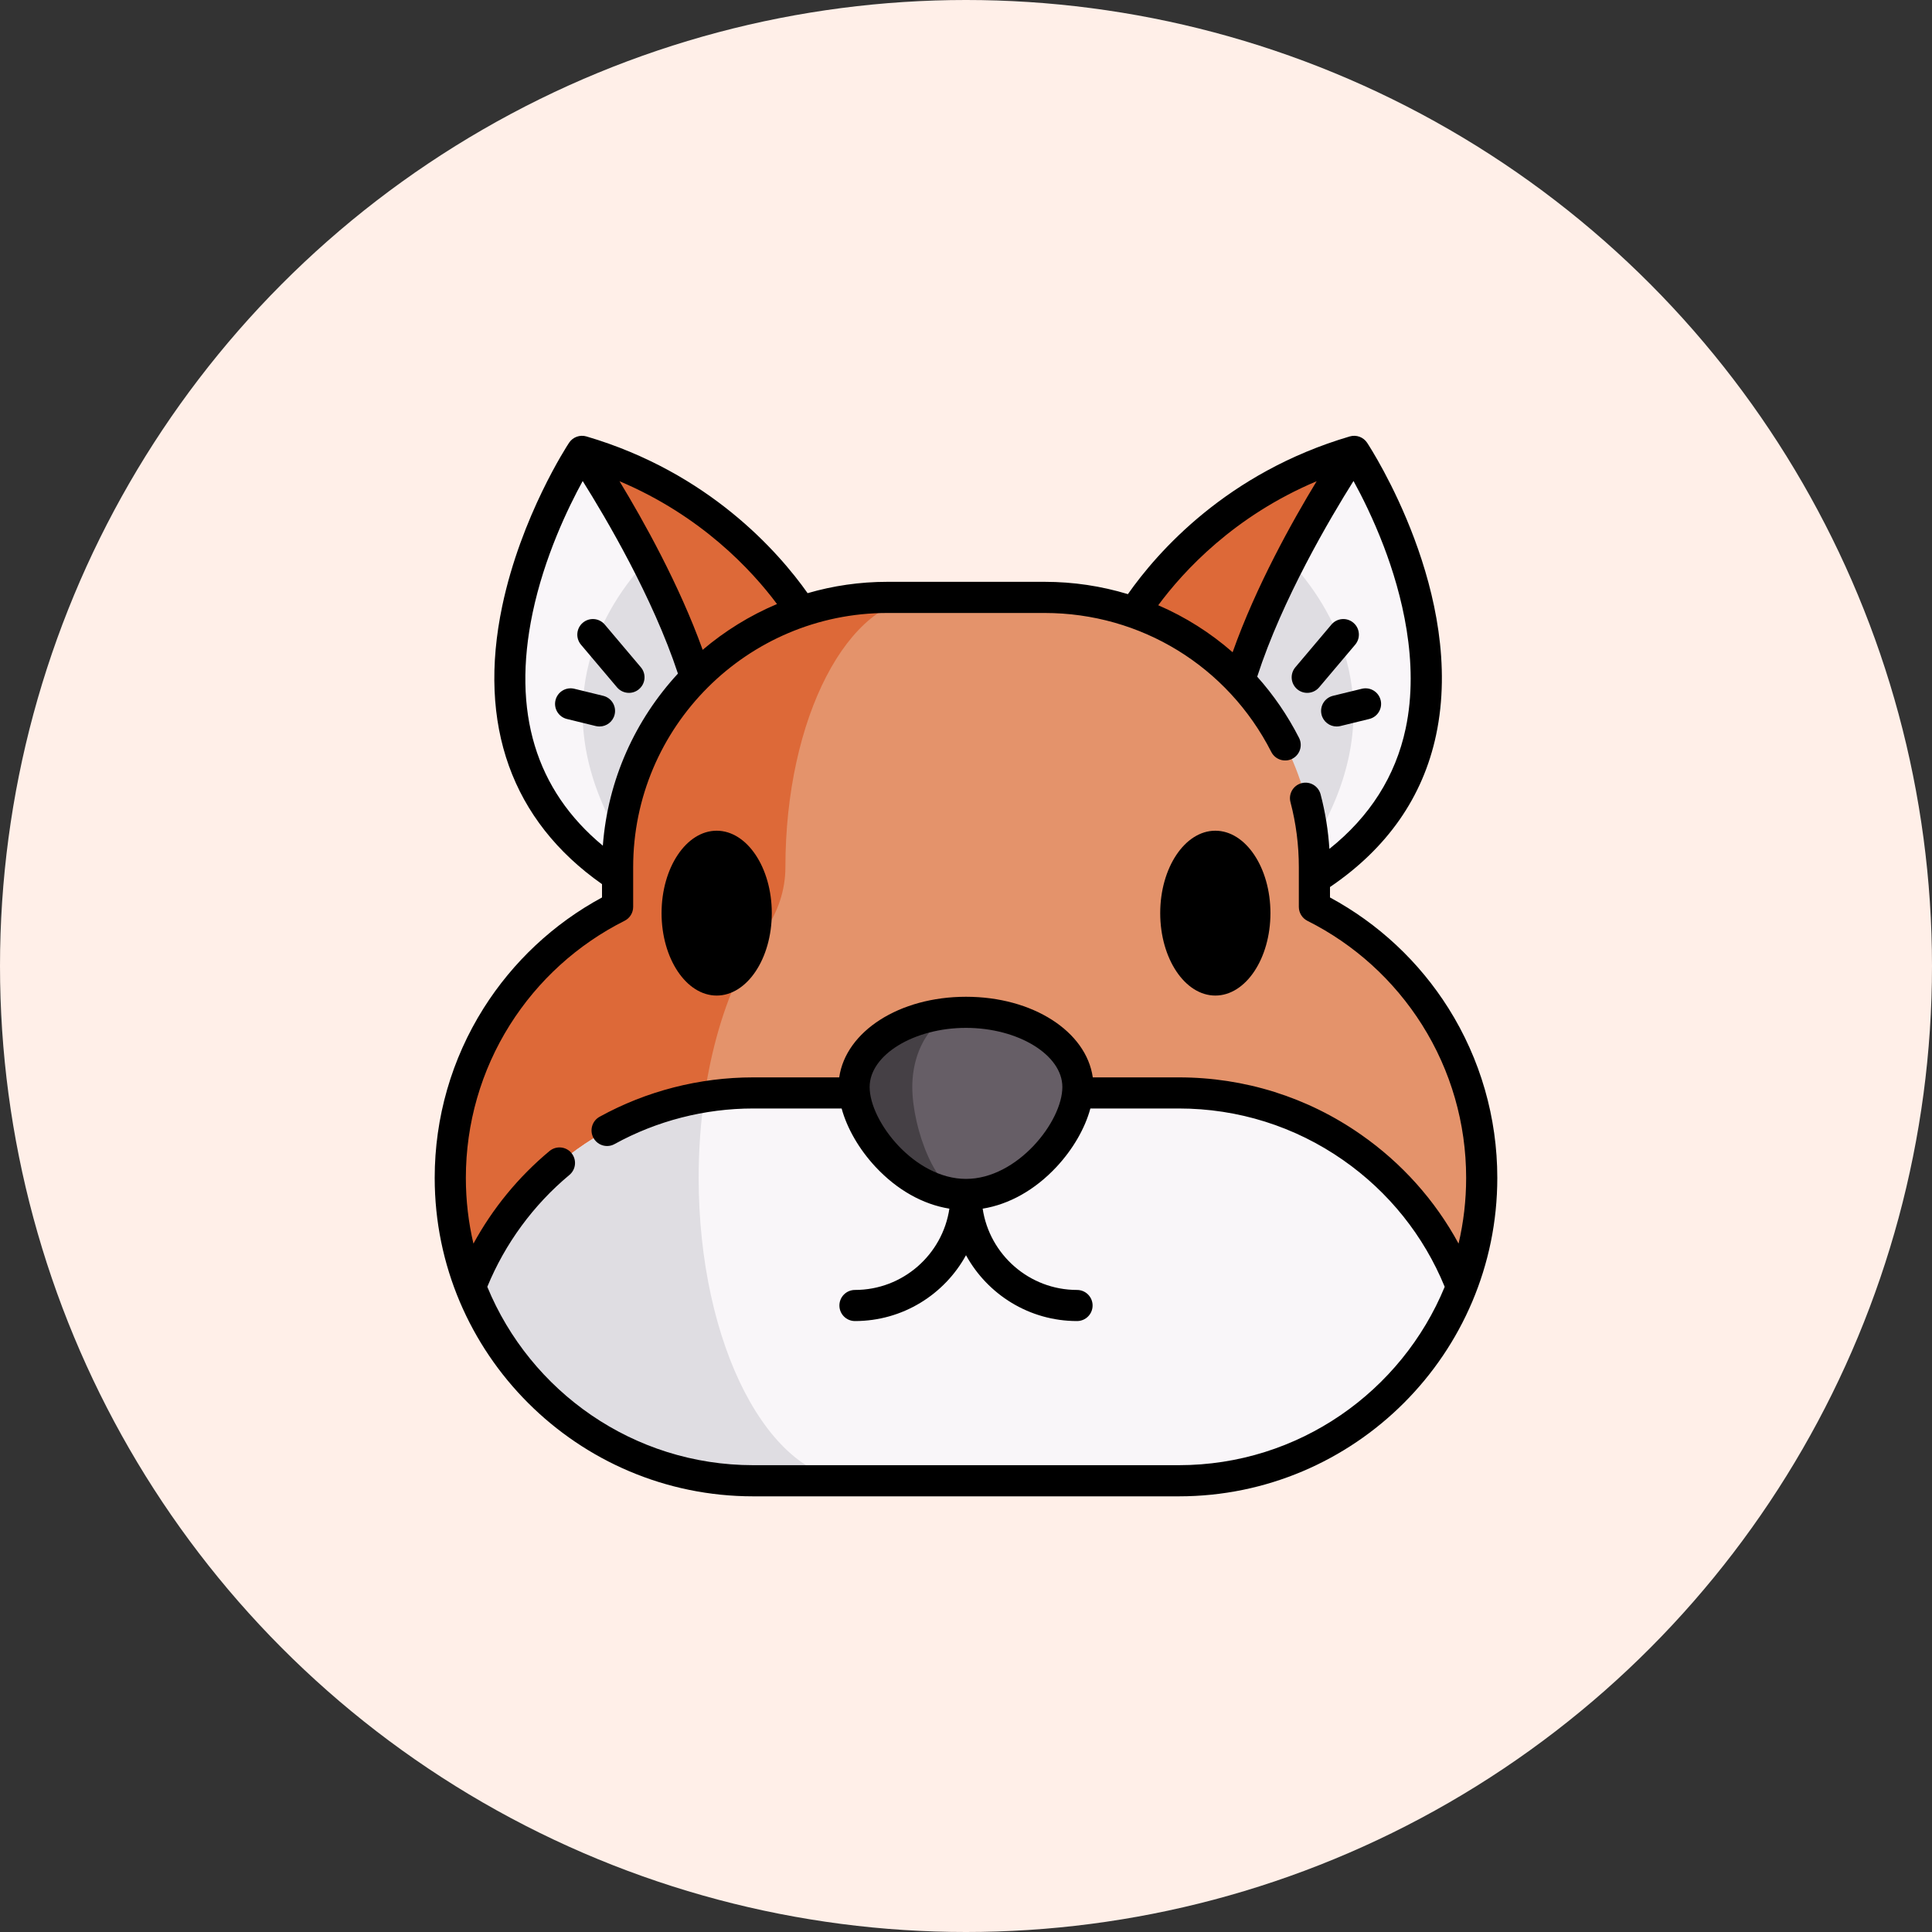 <svg width="40" height="40" viewBox="0 0 40 40" fill="none" xmlns="http://www.w3.org/2000/svg">
<rect x="0" y="0" width="40" height="40" fill="#333333" stroke="none"/>
<circle cx="20" cy="20" r="20" fill="#FFEFE8"/>
<g clip-path="url(#clip0_92_4057)">
<path d="M16.846 13.095C16.846 13.095 15.522 10.365 12.05 9.344C12.05 9.344 8.102 15.335 13.044 18.297" fill="#DD6938"/>
<path d="M13.044 18.297L13.328 17.909L14.755 15.956L14.71 15.77C14.71 14.508 14.046 12.904 13.382 11.614C12.717 10.321 12.051 9.344 12.051 9.344C12.051 9.344 8.102 15.335 13.044 18.297Z" fill="#F9F6F9"/>
<path d="M12.648 17.012C12.885 17.476 13.112 17.763 13.328 17.909L14.755 15.956L14.71 15.77C14.71 14.508 14.046 12.904 13.382 11.614C12.516 12.552 11.339 14.452 12.648 17.012Z" fill="#DFDDE2"/>
<path d="M23.24 13.095C23.24 13.095 24.564 10.365 28.036 9.344C28.036 9.344 31.985 15.335 27.042 18.297" fill="#DD6938"/>
<path d="M27.042 18.297L26.759 17.909L25.331 15.956L25.377 15.77C25.377 14.508 26.04 12.904 26.704 11.614C27.37 10.321 28.036 9.344 28.036 9.344C28.036 9.344 31.984 15.335 27.042 18.297Z" fill="#F9F6F9"/>
<path d="M27.438 17.012C27.201 17.476 26.974 17.763 26.759 17.909L25.331 15.956L25.377 15.77C25.377 14.508 26.04 12.904 26.704 11.614C27.57 12.552 28.747 14.452 27.438 17.012Z" fill="#DFDDE2"/>
<path d="M30.678 24.384C30.678 25.18 30.53 25.941 30.259 26.642C29.353 28.99 27.074 30.656 24.406 30.656H15.594C12.926 30.656 10.647 28.99 9.741 26.642C9.471 25.941 9.322 25.18 9.322 24.384C9.322 21.93 10.732 19.805 12.787 18.775V17.953C12.787 14.868 15.287 12.367 18.372 12.367H21.627C24.713 12.367 27.214 14.868 27.214 17.953V18.775C29.267 19.805 30.678 21.93 30.678 24.384Z" fill="#E4936B"/>
<path d="M16.261 17.953C16.261 18.433 16.103 18.897 15.822 19.286C15.001 20.424 14.465 22.283 14.465 24.384C14.465 27.848 15.921 30.656 17.716 30.656H15.659C12.197 30.656 9.341 27.88 9.322 24.419C9.309 21.95 10.723 19.81 12.787 18.775V17.953C12.787 14.868 15.287 12.367 18.373 12.367H19.156C17.557 12.367 16.261 14.868 16.261 17.953Z" fill="#DD6938"/>
<path d="M30.259 26.642C29.353 28.991 27.074 30.656 24.407 30.656H15.594C12.926 30.656 10.647 28.991 9.741 26.642C10.53 24.596 12.361 23.068 14.583 22.708C14.912 22.655 15.25 22.627 15.594 22.627H24.407C27.075 22.627 29.354 24.293 30.259 26.642Z" fill="#F9F6F9"/>
<path d="M22.318 22.504C22.318 21.649 21.28 20.957 20 20.957C18.721 20.957 17.683 21.649 17.683 22.504C17.683 23.358 18.721 24.729 20 24.729C21.28 24.729 22.318 23.358 22.318 22.504Z" fill="#665E66"/>
<path d="M20 24.729C18.721 24.729 17.683 23.358 17.683 22.504C17.683 21.649 18.721 20.957 20 20.957C19.386 20.957 18.888 21.649 18.888 22.504C18.888 23.358 19.386 24.729 20 24.729Z" fill="#454045"/>
<path d="M17.716 30.656H15.594C12.926 30.656 10.647 28.99 9.741 26.642C10.53 24.596 12.361 23.068 14.583 22.708C14.506 23.242 14.465 23.804 14.465 24.384C14.465 27.849 15.921 30.656 17.716 30.656Z" fill="#DFDDE2"/>
<path d="M12.775 14.231C12.839 14.306 12.93 14.345 13.022 14.345C13.095 14.345 13.169 14.32 13.229 14.269C13.366 14.154 13.383 13.951 13.268 13.815L12.521 12.931C12.406 12.795 12.203 12.778 12.067 12.893C11.931 13.007 11.914 13.211 12.028 13.347L12.775 14.231Z" fill="black"/>
<path d="M12.725 14.795C12.767 14.622 12.661 14.448 12.488 14.406L11.89 14.26C11.717 14.218 11.543 14.324 11.501 14.497C11.459 14.67 11.565 14.844 11.738 14.886L12.335 15.032C12.361 15.038 12.387 15.041 12.412 15.041C12.557 15.041 12.689 14.943 12.725 14.795Z" fill="black"/>
<path d="M27.311 14.231L28.058 13.347C28.173 13.211 28.156 13.007 28.02 12.893C27.884 12.778 27.68 12.795 27.566 12.931L26.819 13.815C26.704 13.951 26.721 14.154 26.857 14.269C26.917 14.32 26.991 14.345 27.065 14.345C27.156 14.345 27.247 14.306 27.311 14.231Z" fill="black"/>
<path d="M27.361 14.795C27.397 14.943 27.529 15.041 27.674 15.041C27.7 15.041 27.725 15.038 27.751 15.032L28.348 14.886C28.521 14.844 28.627 14.67 28.585 14.497C28.543 14.324 28.369 14.218 28.196 14.26L27.598 14.406C27.425 14.448 27.319 14.622 27.361 14.795Z" fill="black"/>
<path d="M29.989 20.875C29.381 19.91 28.536 19.121 27.536 18.581V18.365C28.721 17.561 29.46 16.503 29.733 15.216C30.349 12.314 28.389 9.295 28.305 9.167C28.227 9.049 28.081 8.996 27.945 9.036C25.398 9.785 23.956 11.439 23.352 12.301C22.802 12.134 22.223 12.046 21.628 12.046H18.373C17.799 12.046 17.245 12.128 16.721 12.281C16.117 11.427 14.675 9.781 12.142 9.036C12.006 8.996 11.86 9.049 11.782 9.167C11.741 9.228 10.791 10.685 10.399 12.544C9.88 15.005 10.595 16.993 12.464 18.305V18.581C11.465 19.121 10.62 19.911 10.012 20.875C9.35 21.925 9 23.139 9 24.386C9 28.022 11.958 30.98 15.594 30.98H24.406C28.042 30.98 31 28.022 31 24.386C31 23.139 30.65 21.925 29.989 20.875ZM27.26 9.963C26.759 10.787 26.004 12.137 25.52 13.504C25.06 13.101 24.541 12.773 23.98 12.531C24.505 11.821 25.552 10.683 27.26 9.963ZM16.087 12.506C15.525 12.743 15.007 13.064 14.548 13.454C14.063 12.105 13.32 10.777 12.826 9.963C14.517 10.677 15.562 11.802 16.087 12.506ZM11.026 12.694C11.27 11.528 11.762 10.51 12.064 9.959C12.541 10.719 13.513 12.364 14.036 13.946C13.156 14.898 12.584 16.139 12.481 17.509C11.089 16.356 10.599 14.739 11.026 12.694ZM24.406 30.335H15.594C13.112 30.335 10.98 28.807 10.089 26.642C10.457 25.747 11.042 24.948 11.789 24.326C11.926 24.212 11.944 24.009 11.831 23.872C11.717 23.735 11.514 23.717 11.377 23.831C10.734 24.366 10.2 25.018 9.802 25.748C9.699 25.31 9.645 24.854 9.645 24.386C9.645 23.261 9.96 22.166 10.557 21.219C11.138 20.297 11.959 19.552 12.931 19.064C13.04 19.01 13.109 18.898 13.109 18.776V17.954C13.109 15.052 15.47 12.691 18.373 12.691H21.628C23.618 12.691 25.417 13.793 26.321 15.569C26.402 15.727 26.596 15.79 26.754 15.71C26.913 15.629 26.976 15.435 26.895 15.276C26.658 14.811 26.366 14.387 26.029 14.01C26.546 12.409 27.539 10.728 28.023 9.958C28.197 10.274 28.433 10.745 28.649 11.31C29.017 12.274 29.394 13.711 29.103 15.082C28.893 16.069 28.363 16.905 27.524 17.575C27.499 17.192 27.438 16.813 27.341 16.444C27.295 16.272 27.119 16.169 26.947 16.215C26.775 16.26 26.672 16.436 26.718 16.608C26.833 17.045 26.891 17.498 26.891 17.954V18.776C26.891 18.898 26.96 19.01 27.069 19.065C28.041 19.552 28.862 20.297 29.443 21.219C30.04 22.166 30.355 23.261 30.355 24.386C30.355 24.854 30.301 25.31 30.198 25.747C29.712 24.852 29.025 24.082 28.178 23.491C27.069 22.715 25.765 22.306 24.407 22.306H22.625C22.489 21.355 21.385 20.637 20 20.637C18.616 20.637 17.512 21.355 17.375 22.306H15.594C14.481 22.306 13.381 22.588 12.413 23.122C12.258 23.208 12.201 23.404 12.287 23.56C12.346 23.667 12.456 23.727 12.569 23.727C12.622 23.727 12.676 23.714 12.725 23.686C13.598 23.205 14.59 22.95 15.594 22.95H17.425C17.536 23.357 17.784 23.791 18.126 24.158C18.572 24.636 19.105 24.935 19.656 25.024C19.514 25.975 18.692 26.707 17.701 26.707C17.523 26.707 17.379 26.851 17.379 27.029C17.379 27.207 17.523 27.351 17.701 27.351C18.691 27.351 19.554 26.8 20 25.988C20.446 26.8 21.309 27.351 22.299 27.351C22.477 27.351 22.621 27.207 22.621 27.029C22.621 26.851 22.477 26.707 22.299 26.707C21.309 26.707 20.487 25.975 20.345 25.024C20.895 24.935 21.429 24.636 21.875 24.158C22.217 23.791 22.465 23.357 22.575 22.95H24.406C25.632 22.95 26.808 23.32 27.809 24.019C28.753 24.678 29.477 25.583 29.911 26.642C29.02 28.806 26.889 30.335 24.406 30.335ZM20 24.408C18.938 24.408 18.005 23.222 18.005 22.505C18.005 21.842 18.919 21.281 20 21.281C21.082 21.281 21.995 21.842 21.995 22.505C21.995 23.222 21.063 24.408 20 24.408Z" fill="black"/>
<path d="M14.838 20.612C15.467 20.612 15.979 19.846 15.979 18.905C15.979 17.965 15.467 17.199 14.838 17.199C14.209 17.199 13.697 17.965 13.697 18.905C13.697 19.846 14.209 20.612 14.838 20.612Z" fill="black"/>
<path d="M25.162 20.612C25.791 20.612 26.303 19.846 26.303 18.905C26.303 17.965 25.791 17.199 25.162 17.199C24.533 17.199 24.021 17.965 24.021 18.905C24.021 19.846 24.533 20.612 25.162 20.612Z" fill="black"/>
</g>
<defs>
<clipPath id="clip0_92_4057">
<rect width="22" height="22" fill="white" transform="translate(9 9)"/>
</clipPath>
</defs>
</svg>
